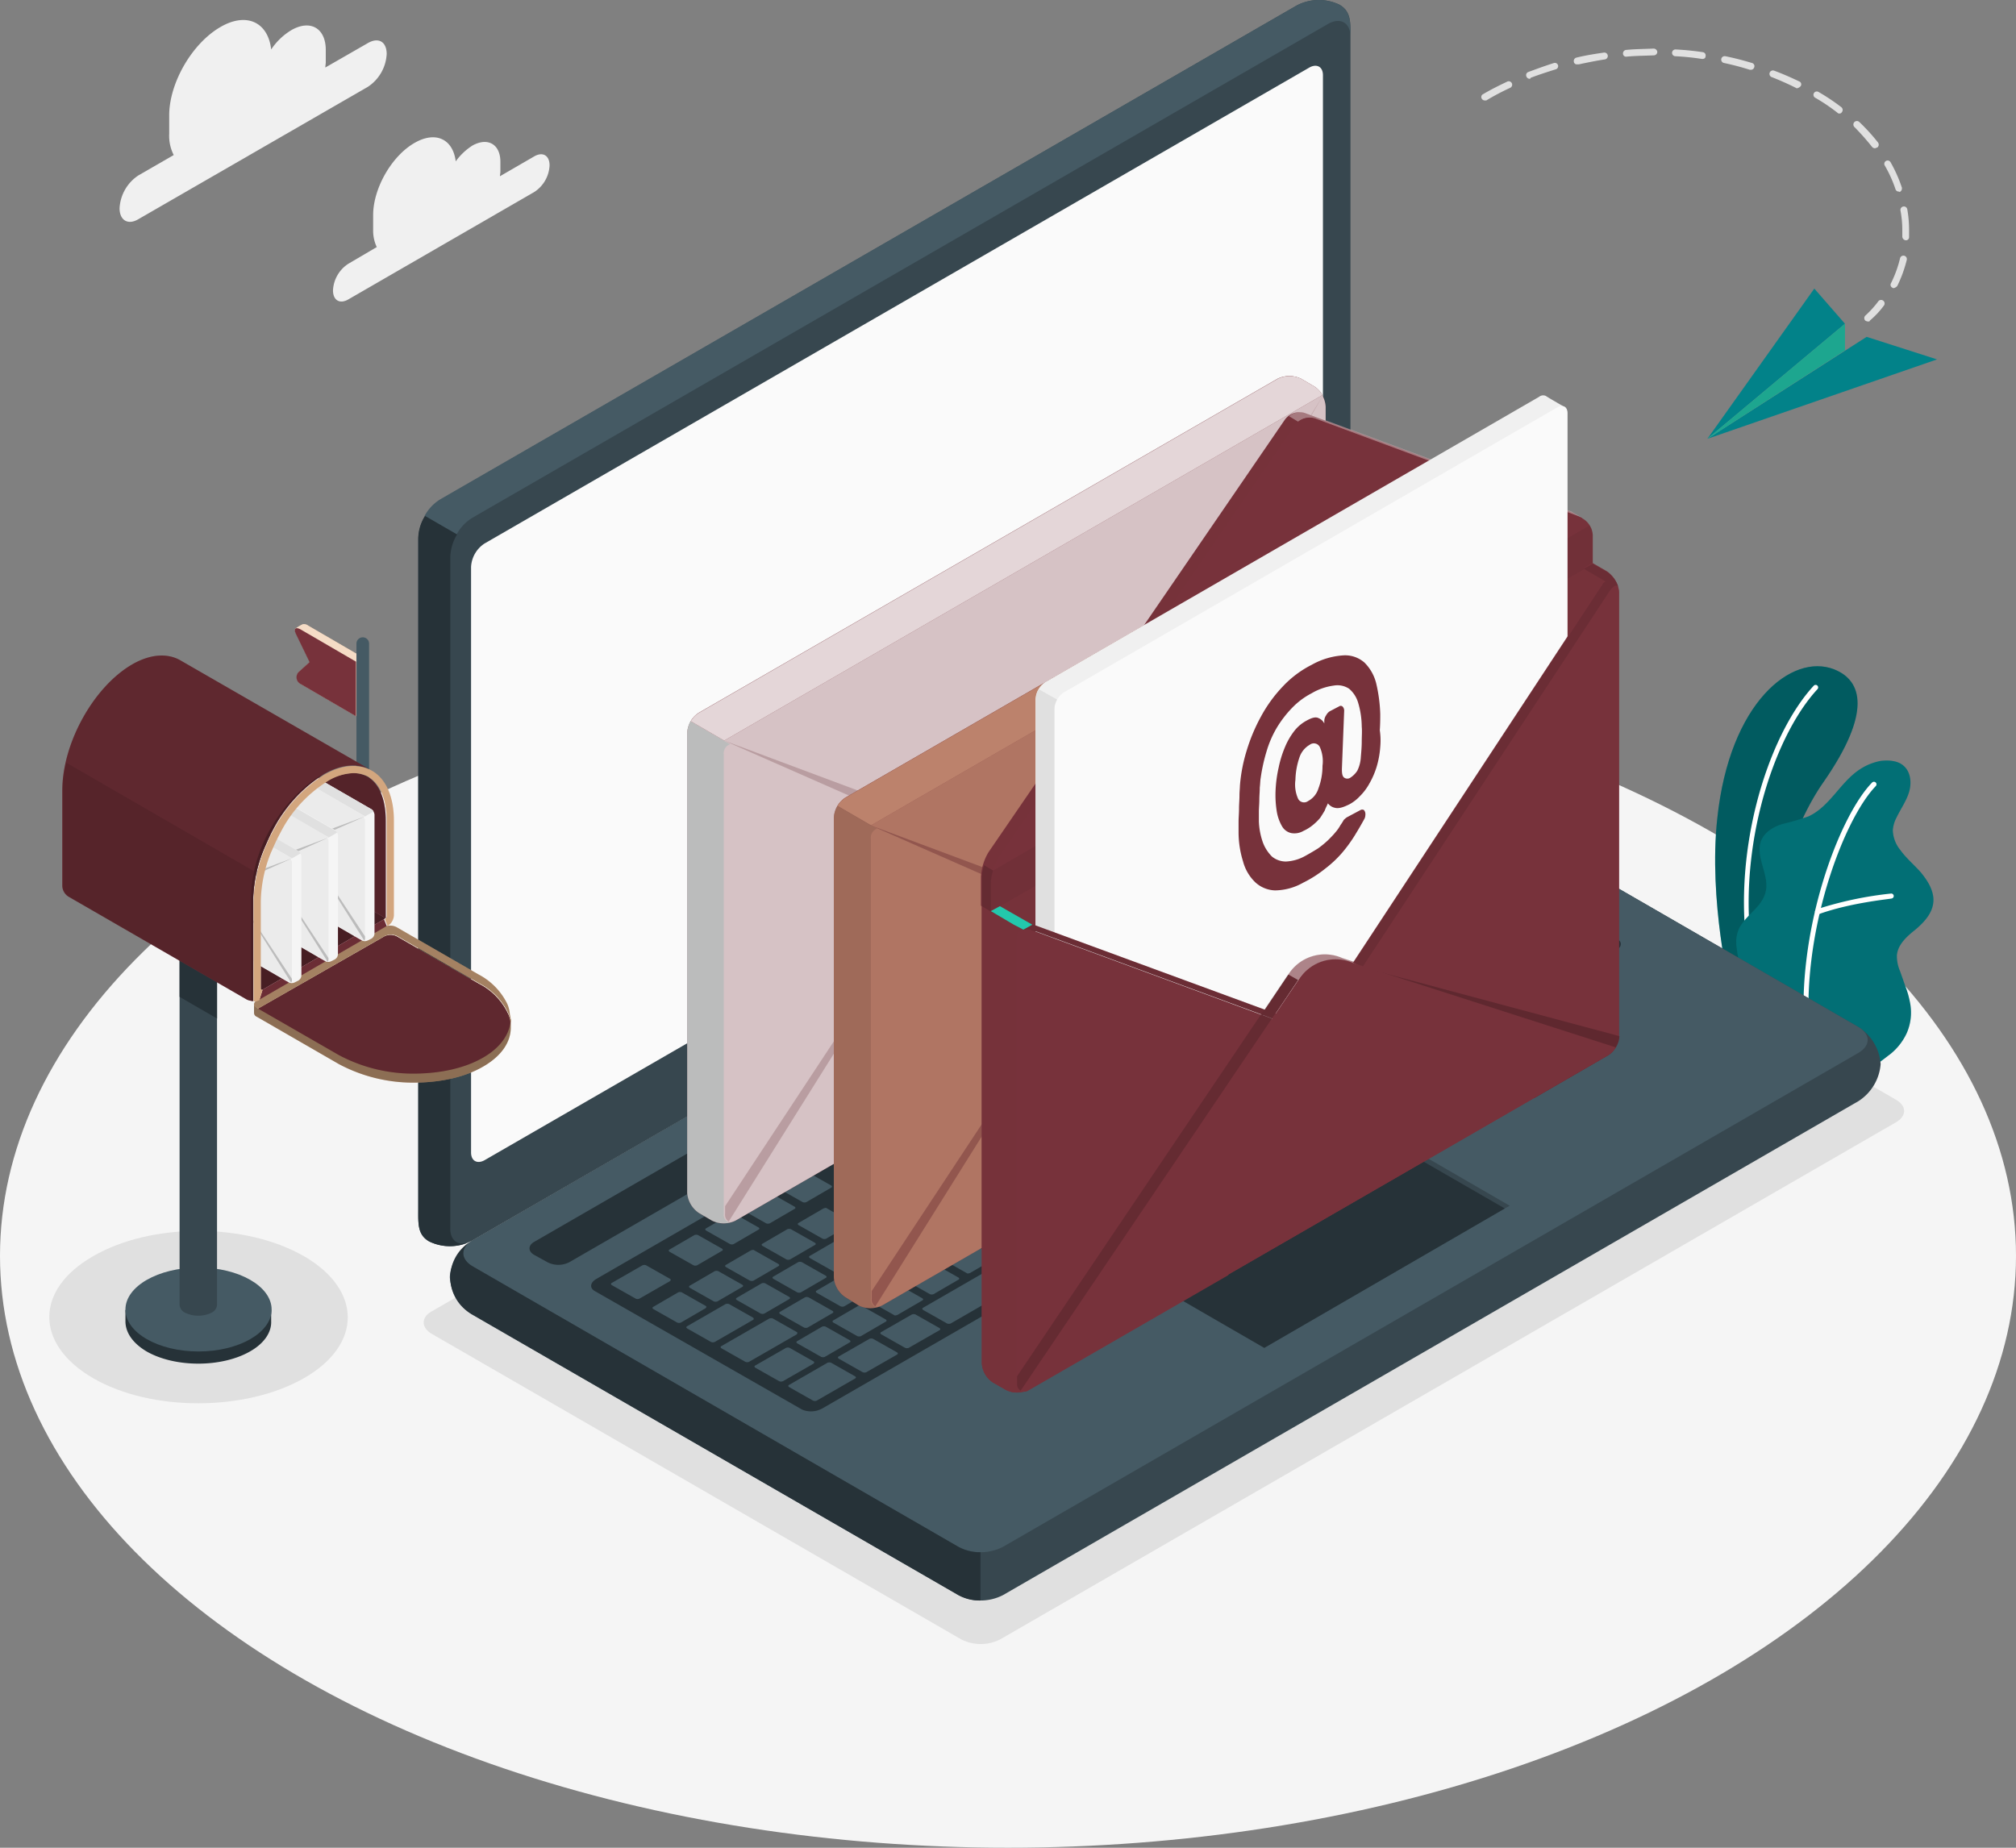 <svg xmlns="http://www.w3.org/2000/svg" width="446.8" height="409.565" viewBox="0 0 446.8 409.565">
  <rect x="0" y="0" width="446.8" height="409.565" fill="#808080" stroke="none"/>
  <g id="_3459557" data-name="3459557" transform="translate(-26.6 -67.435)">
    <g id="Floor">
      <ellipse id="Floor_15_" cx="223.4" cy="131.2" rx="223.4" ry="131.2" transform="translate(26.6 214.6)" fill="#f5f5f5"/>
    </g>
    <g id="Shadows_1_">
      <path id="Shadow_28_" d="M94,345.9c12.9,7.5,12.9,19.6,0,27s-33.9,7.5-46.8,0-12.9-19.6,0-27C60.1,338.4,81,338.4,94,345.9Z" fill="#e0e0e0"/>
      <path id="Shadow_2_" d="M122.3,363.1l117.3,67.7a9.536,9.536,0,0,0,8.7,0L446.8,316.2c2.4-1.4,2.4-3.6,0-5L329.5,243.5a9.536,9.536,0,0,0-8.7,0L122.3,358.1C119.9,359.4,119.9,361.7,122.3,363.1Z" fill="#e0e0e0"/>
    </g>
    <g id="Plants">
      <g id="Plants_2_">
        <g id="XMLID_1019_">
          <g id="XMLID_1079_">
            <path id="XMLID_1101_" d="M418.3,291.9l-8.2-4.7s-4.9-20.2-2.9-38.4c2.7-25.6,16.5-36.7,25.9-33,6.3,2.5,8.3,9.6-2.3,24.9C424.5,249.6,416.9,268.4,418.3,291.9Z" fill="#028289"/>
          </g>
          <g id="XMLID_1073_" opacity="0.3">
            <path id="XMLID_1078_" d="M418.3,291.9l-8.2-4.7s-4.9-20.2-2.9-38.4c2.7-25.6,16.5-36.7,25.9-33,6.3,2.5,8.3,9.6-2.3,24.9C424.5,249.6,416.9,268.4,418.3,291.9Z"/>
          </g>
          <g id="XMLID_1029_">
            <path id="XMLID_1072_" d="M414.9,282h0c.4-.1.6-.4.5-.7-4.5-23.6,3.8-50.1,14-61.1a.566.566,0,0,0-.8-.8c-10.4,11.2-18.8,38.1-14.2,62.1A.472.472,0,0,0,414.9,282Z" fill="#fff"/>
          </g>
        </g>
        <g id="XMLID_918_">
          <g id="XMLID_943_">
            <path id="XMLID_991_" d="M439.7,304.2c1.3.7,4.7-2.3,5.7-3a12.887,12.887,0,0,0,3.8-4.8,11.366,11.366,0,0,0,.7-6.8,20.137,20.137,0,0,0-1-3.5c-.4-1.1-.8-2.3-1.2-3.4a8.424,8.424,0,0,1-.7-3.5c.2-2.4,2.2-4.2,4.1-5.7,2-1.7,4.1-3.9,4-6.8-.1-2.2-1.4-4.2-2.8-5.9-1.5-1.7-3.2-3.1-4.5-4.9a7.319,7.319,0,0,1-1.7-4.4,6.937,6.937,0,0,1,.8-2.8c.9-1.9,2.2-3.7,2.8-5.7s.4-4.5-1.3-5.9c-1.3-1.1-3.3-1.2-5-1a12.52,12.52,0,0,0-4.5,1.8c-4.4,2.8-6.7,8.3-11.5,10.5a55.372,55.372,0,0,1-5.8,1.7c-1.9.6-3.8,1.7-4.6,3.5-1.6,3.6,1.9,7.8.9,11.6-.9,3.4-4.1,4.8-5.8,7.9a7.326,7.326,0,0,0-.6,4.4,20.156,20.156,0,0,0,2.2,7.3,59.011,59.011,0,0,0,4.4,6.7S439.5,304.1,439.7,304.2Z" fill="#028289"/>
          </g>
          <g id="XMLID_926_" opacity="0.15">
            <path id="XMLID_941_" d="M439.7,304.2c1.3.7,4.7-2.3,5.7-3a12.887,12.887,0,0,0,3.8-4.8,11.366,11.366,0,0,0,.7-6.8,20.137,20.137,0,0,0-1-3.5c-.4-1.1-.8-2.3-1.2-3.4a8.424,8.424,0,0,1-.7-3.5c.2-2.4,2.2-4.2,4.1-5.7,2-1.7,4.1-3.9,4-6.8-.1-2.2-1.4-4.2-2.8-5.9-1.5-1.7-3.2-3.1-4.5-4.9a7.319,7.319,0,0,1-1.7-4.4,6.937,6.937,0,0,1,.8-2.8c.9-1.9,2.2-3.7,2.8-5.7s.4-4.5-1.3-5.9c-1.3-1.1-3.3-1.2-5-1a12.52,12.52,0,0,0-4.5,1.8c-4.4,2.8-6.7,8.3-11.5,10.5a55.372,55.372,0,0,1-5.8,1.7c-1.9.6-3.8,1.7-4.6,3.5-1.6,3.6,1.9,7.8.9,11.6-.9,3.4-4.1,4.8-5.8,7.9a7.326,7.326,0,0,0-.6,4.4,20.156,20.156,0,0,0,2.2,7.3,59.011,59.011,0,0,0,4.4,6.7S439.5,304.1,439.7,304.2Z"/>
          </g>
          <g id="XMLID_924_">
            <path id="XMLID_925_" d="M427.2,297.7h0a.5.5,0,0,0,.5-.6c-2.1-22.4,7.3-47.8,14.6-55.4a.566.566,0,1,0-.8-.8c-7.5,7.7-17,33.5-14.9,56.3A.56.56,0,0,0,427.2,297.7Z" fill="#fff"/>
          </g>
          <g id="XMLID_922_">
            <path id="XMLID_923_" d="M429.4,270.1h.2c7.1-2.6,16.1-3.4,16.2-3.5a.552.552,0,0,0-.1-1.1,80.344,80.344,0,0,0-16.5,3.5.517.517,0,0,0-.3.7C428.9,269.9,429.2,270.1,429.4,270.1Z" fill="#fff"/>
          </g>
        </g>
      </g>
    </g>
    <g id="Device">
      <g id="Laptop_1_">
        <path id="XMLID_611_" d="M126.3,350.6a10.587,10.587,0,0,0,4.9,8.2L239,421a10.809,10.809,0,0,0,9.9,0L438.5,311.5a10.747,10.747,0,0,0,4.9-8.2,10.587,10.587,0,0,0-4.9-8.2L330.8,232.9a10.809,10.809,0,0,0-9.9,0L131.3,342.4C128.6,344,126.3,347.7,126.3,350.6Z" fill="#37474f"/>
        <path id="XMLID_5480_" d="M131.3,348.1,239,410.3a10.809,10.809,0,0,0,9.9,0L438.5,300.8c2.7-1.6,2.7-4.1,0-5.7L330.8,232.9a10.809,10.809,0,0,0-9.9,0L131.3,342.4C128.6,344,128.6,346.5,131.3,348.1Z" fill="#455a64"/>
        <path id="XMLID_5466_" d="M243.9,411.5v10.7A9.618,9.618,0,0,1,239,421L131.3,358.8a9.3,9.3,0,0,1-.5-16.1c-2.2,1.6-2,3.9.5,5.4L239,410.3A9.619,9.619,0,0,0,243.9,411.5Z" fill="#263238"/>
        <path id="XMLID_609_" d="M121.7,342.6c-2.6-1.5-2.4-4-2.4-7.1V186.8a11,11,0,0,1,4.9-8.6L313.9,68.7a10.5,10.5,0,0,1,9.6-.2c2.6,1.5,2.4,4,2.4,7.1V224.3a11,11,0,0,1-4.9,8.6L131.3,342.4A10.5,10.5,0,0,1,121.7,342.6Z" fill="#37474f"/>
        <path id="XMLID_608_" d="M325.9,75.6c0-3.1-2.2-4.4-4.9-2.9L131.3,182.2a9.631,9.631,0,0,0-3.5,3.7l-7.1-4.1h0a9.631,9.631,0,0,1,3.5-3.7L313.9,68.7a10.5,10.5,0,0,1,9.6-.2C326,70,325.9,72.5,325.9,75.6Z" fill="#455a64"/>
        <path id="XMLID_606_" d="M130.7,342.7a10.492,10.492,0,0,1-9-.1c-2.6-1.5-2.4-4-2.4-7.1V186.7a9.317,9.317,0,0,1,1.5-4.9l7.1,4.1h0a10.318,10.318,0,0,0-1.5,4.9V339.6C126.3,342.5,128.3,343.8,130.7,342.7Z" fill="#263238"/>
        <path id="XMLID_605_" d="M134,187.9,316.8,82.4c1.6-.9,3-.2,3,1.7V214a6.287,6.287,0,0,1-3,5.1L134,324.6c-1.6.9-3,.2-3-1.7V193.1A6.61,6.61,0,0,1,134,187.9Z" fill="#fafafa"/>
        <path id="XMLID_604_" d="M145,342.7,321,241.1a5.3,5.3,0,0,1,4.9,0l2.9,1.6c1.4.8,1.4,2.1,0,2.9l-176,101.6a5.3,5.3,0,0,1-4.9,0l-2.9-1.6C143.6,344.8,143.6,343.5,145,342.7Z" fill="#263238"/>
        <g id="XMLID_269_">
          <path id="XMLID_603_" d="M158.8,350.9l176-101.6a4.817,4.817,0,0,1,4.5-.2l45.8,26.5c1.1.7.9,1.8-.4,2.6L208.9,379.6a5.163,5.163,0,0,1-4.5.3l-46-26.3C157.2,352.9,157.4,351.7,158.8,350.9Z" fill="#263238"/>
          <path id="XMLID_270_" d="M311.3,292l5.5-3.2c.2-.1.3-.3,0-.5l-5.3-3a1.1,1.1,0,0,0-.8,0l-5.5,3.2c-.2.1-.3.3,0,.5l5.3,3A1.1,1.1,0,0,0,311.3,292Zm-8-11-5.5,3.2c-.2.1-.3.3,0,.5l5.3,3a1.1,1.1,0,0,0,.8,0l5.5-3.2c.2-.1.3-.3,0-.5l-5.3-3A.608.608,0,0,0,303.3,281Zm-17.8,10.2-9.3,5.4c-.2.1-.3.3,0,.5l5.3,3a1.1,1.1,0,0,0,.8,0l9.3-5.4c.2-.1.3-.3,0-.5l-5.3-3A1.1,1.1,0,0,0,285.5,291.2Zm9.7-5.6-5.5,3.2c-.2.1-.3.3,0,.5l5.3,3a1.1,1.1,0,0,0,.8,0l5.5-3.2c.2-.1.3-.3,0-.5l-5.3-3A1.1,1.1,0,0,0,295.2,285.6Zm-21.6,12.5-5.5,3.2c-.2.1-.3.3,0,.5l5.3,3a1.1,1.1,0,0,0,.8,0l5.5-3.2c.2-.1.3-.3,0-.5l-5.3-3C274.2,297.9,273.8,298,273.6,298.1Zm-8.1,4.6-5.5,3.2c-.2.1-.3.3,0,.5l5.3,3a1.1,1.1,0,0,0,.8,0l5.5-3.2c.2-.1.3-.3,0-.5l-5.3-3A1.1,1.1,0,0,0,265.5,302.7Zm20.7,12.5,5.5-3.2c.2-.1.3-.3,0-.5l-5.3-3a1.1,1.1,0,0,0-.8,0l-5.5,3.2c-.2.1-.3.3,0,.5l5.3,3A1.1,1.1,0,0,0,286.2,315.2Zm-8.1,4.6,5.5-3.2c.2-.1.3-.3,0-.5l-5.3-3a1.1,1.1,0,0,0-.8,0l-5.5,3.2c-.2.1-.3.3,0,.5l5.3,3C277.5,320,277.9,319.9,278.1,319.8Zm-8,4.7,5.5-3.2c.2-.1.3-.3,0-.5l-5.3-3a1.1,1.1,0,0,0-.8,0L264,321c-.2.1-.3.3,0,.5l5.3,3A1.1,1.1,0,0,0,270.1,324.5Zm-8.1,4.6,5.5-3.2c.2-.1.3-.3,0-.5l-5.3-3a1.1,1.1,0,0,0-.8,0l-5.5,3.2c-.2.1-.3.3,0,.5l5.3,3C261.4,329.3,261.8,329.2,262,329.1Zm41.3-32.5,5.5-3.2c.2-.1.3-.3,0-.5l-5.3-3a1.1,1.1,0,0,0-.8,0l-5.5,3.2c-.2.1-.3.3,0,.5l5.3,3A.6.6,0,0,0,303.3,296.6Zm-9.1,13.9,12.3-7.1c.2-.1.3-.3,0-.5l-12.8-7.4a1.1,1.1,0,0,0-.8,0l-6.4,3.7c-.2.1-.3.3,0,.5l6.8,3.9c.2.1.2.3,0,.5l-5.1,2.9c-.2.1-.3.3,0,.5l5.3,3C293.7,310.7,294,310.6,294.2,310.5Zm-36.7-3.1-5.5,3.2c-.2.1-.3.3,0,.5l5.3,3a1.1,1.1,0,0,0,.8,0l5.5-3.2c.2-.1.3-.3,0-.5l-5.3-3C258.1,307.2,257.7,307.3,257.5,307.4Zm-8.1,4.6-5.5,3.2c-.2.1-.3.3,0,.5l5.3,3a1.1,1.1,0,0,0,.8,0l5.5-3.2c.2-.1.3-.3,0-.5l-5.3-3A1.1,1.1,0,0,0,249.4,312Zm-44.6,49.7a1.1,1.1,0,0,0,.8,0l5.5-3.2c.2-.1.3-.3,0-.5l-5.3-3a1.1,1.1,0,0,0-.8,0l-5.5,3.2c-.2.1-.3.3,0,.5ZM185,349.2l-5.5,3.2c-.2.1-.3.3,0,.5l5.3,3a1.1,1.1,0,0,0,.8,0l5.5-3.2c.2-.1.3-.3,0-.5l-5.3-3A1.1,1.1,0,0,0,185,349.2Zm10.2,9.4a1.1,1.1,0,0,0,.8,0l5.5-3.2c.2-.1.3-.3,0-.5l-5.3-3a1.1,1.1,0,0,0-.8,0l-5.5,3.2c-.2.1-.3.3,0,.5Zm22.2,5,5.5-3.2c.2-.1.3-.3,0-.5l-5.3-3a1.1,1.1,0,0,0-.8,0l-5.5,3.2c-.2.1-.3.3,0,.5l5.3,3A1.1,1.1,0,0,0,217.4,363.6Zm-8.8,4.6a1.1,1.1,0,0,0,.8,0l5.5-3.2c.2-.1.3-.3,0-.5l-5.3-3a1.1,1.1,0,0,0-.8,0l-5.5,3.2c-.2.1-.3.3,0,.5ZM193,344.6l-5.5,3.2c-.2.1-.3.3,0,.5l5.3,3a1.1,1.1,0,0,0,.8,0l5.5-3.2c.2-.1.3-.3,0-.5l-5.3-3C193.6,344.4,193.3,344.5,193,344.6Zm40.3-23.3-5.5,3.2c-.2.1-.3.3,0,.5l5.3,3a1.1,1.1,0,0,0,.8,0l5.5-3.2c.2-.1.3-.3,0-.5l-5.3-3A1.1,1.1,0,0,0,233.3,321.3Zm-32.2,18.6-5.5,3.2c-.2.1-.3.3,0,.5l5.3,3a1.1,1.1,0,0,0,.8,0l5.5-3.2c.2-.1.3-.3,0-.5l-5.3-3A1.1,1.1,0,0,0,201.1,339.9Zm40.3-23.2-5.5,3.2c-.2.1-.3.3,0,.5l5.3,3a1.1,1.1,0,0,0,.8,0l5.5-3.2c.2-.1.3-.3,0-.5l-5.3-3C242,316.5,241.6,316.6,241.4,316.7ZM225.3,326l-5.5,3.2c-.2.1-.3.3,0,.5l5.3,3a1.1,1.1,0,0,0,.8,0l5.5-3.2c.2-.1.3-.3,0-.5l-5.3-3A.762.762,0,0,0,225.3,326Zm-8.1,4.6-5.5,3.2c-.2.1-.3.3,0,.5l5.3,3a1.1,1.1,0,0,0,.8,0l5.5-3.2c.2-.1.3-.3,0-.5l-5.3-3A1.1,1.1,0,0,0,217.2,330.6Zm-8.1,4.7-5.5,3.2c-.2.1-.3.3,0,.5l5.3,3a1.1,1.1,0,0,0,.8,0l5.5-3.2c.2-.1.3-.3,0-.5l-5.3-3C209.7,335.1,209.4,335.2,209.1,335.3Zm36.8,3.1,5.5-3.2c.2-.1.3-.3,0-.5l-5.3-3a1.1,1.1,0,0,0-.8,0l-5.5,3.2c-.2.1-.3.3,0,.5l5.3,3C245.3,338.6,245.7,338.5,245.9,338.4Zm75.2-67.7-5.5,3.2c-.2.1-.3.3,0,.5l5.3,3a1.1,1.1,0,0,0,.8,0l5.5-3.2c.2-.1.3-.3,0-.5l-5.3-3A.608.608,0,0,0,321.1,270.7Zm-9.8,5.6-5.5,3.2c-.2.1-.3.3,0,.5l5.3,3a1.1,1.1,0,0,0,.8,0l5.5-3.2c.2-.1.3-.3,0-.5l-5.3-3A1.1,1.1,0,0,0,311.3,276.3ZM329.1,266l-5.5,3.2c-.2.1-.3.3,0,.5l5.3,3a1.1,1.1,0,0,0,.8,0l5.5-3.2c.2-.1.3-.3,0-.5l-5.3-3A1.1,1.1,0,0,0,329.1,266Zm-44.5,41.4,5.5-3.2c.2-.1.3-.3,0-.5l-5.3-3a1.1,1.1,0,0,0-.8,0l-5.5,3.2c-.2.1-.3.3,0,.5l5.3,3A1.1,1.1,0,0,0,284.6,307.4ZM338,261.3a1.1,1.1,0,0,0-.8,0l-5.5,3.2c-.2.1-.3.3,0,.5l5.3,3a1.1,1.1,0,0,0,.8,0l5.5-3.2c.2-.1.3-.3,0-.5Zm-84,72.5,5.5-3.2c.2-.1.3-.3,0-.5l-5.3-3a1.1,1.1,0,0,0-.8,0l-5.5,3.2c-.2.1-.3.3,0,.5l5.3,3A1.1,1.1,0,0,0,254,333.8Zm98.8-57.1,5.5-3.2c.2-.1.3-.3,0-.5l-5.3-3a1.1,1.1,0,0,0-.8,0l-5.5,3.2c-.2.1-.3.3,0,.5l5.3,3A.6.6,0,0,0,352.8,276.7Zm-15.6.3,5.5-3.2c.2-.1.3-.3,0-.5l-5.3-3a1.1,1.1,0,0,0-.8,0l-5.5,3.2c-.2.1-.3.3,0,.5l5.3,3A.6.6,0,0,0,337.2,277Zm8.3-11.3a1.1,1.1,0,0,0-.8,0l-5.5,3.2c-.2.1-.3.3,0,.5l5.3,3a1.1,1.1,0,0,0,.8,0l5.5-3.2c.2-.1.3-.3,0-.5Zm1.7-1,12.8,7.4a1.1,1.1,0,0,0,.8,0l5.5-3.2c.2-.1.3-.3,0-.5L353.5,261a1.1,1.1,0,0,0-.8,0l-5.5,3.2C347,264.4,347,264.6,347.2,264.7ZM328.6,275l-5.5,3.2c-.2.1-.3.3,0,.5l5.3,3a1.1,1.1,0,0,0,.8,0l5.5-3.2c.2-.1.3-.3,0-.5l-5.3-3A1.1,1.1,0,0,0,328.6,275ZM268,310l-5.5,3.2c-.2.1-.3.3,0,.5l5.3,3a1.1,1.1,0,0,0,.8,0l5.5-3.2c.2-.1.3-.3,0-.5l-5.3-3A1.1,1.1,0,0,0,268,310Zm75.9-28.6a1.1,1.1,0,0,0,.8,0l5.5-3.2c.2-.1.3-.3,0-.5l-5.3-3a1.1,1.1,0,0,0-.8,0l-5.5,3.2c-.2.1-.3.3,0,.5Zm-67.9,24-5.5,3.2c-.2.1-.3.3,0,.5l5.3,3a1.1,1.1,0,0,0,.8,0l5.5-3.2c.2-.1.3-.3,0-.5l-5.3-3A.6.6,0,0,0,276,305.4ZM212.9,357a1.1,1.1,0,0,0,.8,0l5.5-3.2c.2-.1.3-.3,0-.5l-5.3-3a1.1,1.1,0,0,0-.8,0l-5.5,3.2c-.2.1-.3.3,0,.5Zm-9.4-9.8-5.5,3.2c-.2.1-.3.3,0,.5l5.3,3a1.1,1.1,0,0,0,.8,0l5.5-3.2c.2-.1.3-.3,0-.5l-5.3-3A1.1,1.1,0,0,0,203.5,347.2Zm18.3,5.2,5.5-3.2c.2-.1.3-.3,0-.5l-5.3-3a1.1,1.1,0,0,0-.8,0l-5.5,3.2c-.2.1-.3.3,0,.5l5.3,3A1.1,1.1,0,0,0,221.8,352.4Zm8-4.7,5.5-3.2c.2-.1.3-.3,0-.5l-5.3-3a1.1,1.1,0,0,0-.8,0l-5.5,3.2c-.2.1-.3.3,0,.5l5.3,3C229.2,347.9,229.6,347.8,229.8,347.7Zm8.1-4.6,5.5-3.2c.2-.1.3-.3,0-.5l-5.3-3a1.1,1.1,0,0,0-.8,0l-5.5,3.2c-.2.1-.3.3,0,.5l5.3,3A1.1,1.1,0,0,0,237.9,343.1Zm-26.3-.5-5.5,3.2c-.2.1-.3.3,0,.5l5.3,3a1.1,1.1,0,0,0,.8,0l5.5-3.2c.2-.1.3-.3,0-.5l-5.3-3A.608.608,0,0,0,211.6,342.6Zm8-4.7-5.5,3.2c-.2.1-.3.3,0,.5l5.3,3a1.1,1.1,0,0,0,.8,0l5.5-3.2c.2-.1.3-.3,0-.5l-5.3-3A1.1,1.1,0,0,0,219.6,337.9Zm32.3-18.6-5.5,3.2c-.2.1-.3.3,0,.5l5.3,3a1.1,1.1,0,0,0,.8,0l5.5-3.2c.2-.1.3-.3,0-.5l-5.3-3A1.1,1.1,0,0,0,251.9,319.3Zm-8.1,4.7-5.5,3.2c-.2.1-.3.3,0,.5l5.3,3a1.1,1.1,0,0,0,.8,0l5.5-3.2c.2-.1.3-.3,0-.5l-5.3-3A.608.608,0,0,0,243.8,324Zm16.1-9.3-5.5,3.2c-.2.1-.3.3,0,.5l5.3,3a1.1,1.1,0,0,0,.8,0l5.5-3.2c.2-.1.3-.3,0-.5l-5.3-3A.6.6,0,0,0,259.9,314.7Zm-32.2,18.6-5.5,3.2c-.2.1-.3.3,0,.5l5.3,3a1.1,1.1,0,0,0,.8,0l5.5-3.2c.2-.1.3-.3,0-.5l-5.3-3A.608.608,0,0,0,227.7,333.3Zm8.1-4.7-5.5,3.2c-.2.1-.3.3,0,.5l5.3,3a1.1,1.1,0,0,0,.8,0l5.5-3.2c.2-.1.3-.3,0-.5l-5.3-3A1.1,1.1,0,0,0,235.8,328.6Zm-10.3,30.3,5.5-3.2c.2-.1.3-.3,0-.5l-5.3-3a1.1,1.1,0,0,0-.8,0l-5.5,3.2c-.2.1-.3.3,0,.5l5.3,3C224.9,359.1,225.2,359,225.5,358.9Zm-42.5-2-5.3-3a1.1,1.1,0,0,0-.8,0l-5.5,3.2c-.2.1-.3.3,0,.5l5.3,3a1.1,1.1,0,0,0,.8,0l5.5-3.2C183.2,357.2,183.2,357,183,356.9Zm10.5,2.6-5.3-3a1.1,1.1,0,0,0-.8,0l-8.5,4.9c-.2.1-.3.3,0,.5l5.3,3a1.1,1.1,0,0,0,.8,0l8.5-4.9C193.7,359.9,193.7,359.7,193.5,359.5Zm-18.4-8.6-5.3-3a1.1,1.1,0,0,0-.8,0l-6.8,3.9c-.2.1-.3.3,0,.5l5.3,3a1.1,1.1,0,0,0,.8,0l6.8-3.9C175.3,351.2,175.3,351,175.1,350.9Zm5.2-3a1.1,1.1,0,0,0,.8,0l5.5-3.2c.2-.1.3-.3,0-.5l-5.3-3a1.1,1.1,0,0,0-.8,0l-5.5,3.2c-.2.1-.3.3,0,.5Zm22.9,14.8-5.3-3a1.1,1.1,0,0,0-.8,0l-10.6,6.1c-.2.1-.3.3,0,.5l5.3,3a1.1,1.1,0,0,0,.8,0l10.6-6.1C203.3,363,203.4,362.8,203.2,362.7Zm3.7,6.5-5.3-3a1.1,1.1,0,0,0-.8,0l-6.8,3.9c-.2.1-.3.3,0,.5l5.3,3a1.1,1.1,0,0,0,.8,0l6.8-3.9C207.1,369.5,207.1,369.3,206.9,369.2Zm33.3-55.9a1.1,1.1,0,0,0,.8,0l5.5-3.2c.2-.1.3-.3,0-.5l-5.3-3a1.1,1.1,0,0,0-.8,0l-5.5,3.2c-.2.1-.3.3,0,.5Zm-16.1,9.3a1.1,1.1,0,0,0,.8,0l5.5-3.2c.2-.1.3-.3,0-.5l-5.3-3a1.1,1.1,0,0,0-.8,0l-5.5,3.2c-.2.1-.3.3,0,.5Zm-35.7,20.6a1.1,1.1,0,0,0,.8,0l5.5-3.2c.2-.1.3-.3,0-.5l-5.3-3a1.1,1.1,0,0,0-.8,0l-5.5,3.2c-.2.1-.3.3,0,.5ZM232.2,318a1.1,1.1,0,0,0,.8,0l5.5-3.2c.2-.1.3-.3,0-.5l-5.3-3a1.1,1.1,0,0,0-.8,0l-5.5,3.2c-.2.1-.3.3,0,.5Zm-16.1,9.3a1.1,1.1,0,0,0,.8,0l5.5-3.2c.2-.1.3-.3,0-.5l-5.3-3a1.1,1.1,0,0,0-.8,0l-5.5,3.2c-.2.1-.3.3,0,.5Zm-5.3,42.2a1.1,1.1,0,0,0-.8,0l-8.5,4.9c-.2.1-.3.3,0,.5l5.3,3a1.1,1.1,0,0,0,.8,0l8.5-4.9c.2-.1.3-.3,0-.5Zm-6.3-35.6a1.1,1.1,0,0,0,.8,0l5.5-3.2c.2-.1.3-.3,0-.5l-5.3-3a1.1,1.1,0,0,0-.8,0l-5.5,3.2c-.2.1-.3.3,0,.5Zm-8.1,4.7a1.1,1.1,0,0,0,.8,0l5.5-3.2c.2-.1.3-.3,0-.5l-5.3-3a1.1,1.1,0,0,0-.8,0l-5.5,3.2c-.2.1-.3.3,0,.5ZM360,283.4a1.1,1.1,0,0,0-.8,0l-13.6,7.8c-.2.1-.3.3,0,.5l5.3,3a1.1,1.1,0,0,0,.8,0l13.6-7.8c.2-.1.3-.3,0-.5Zm-17.8,10.3a1.1,1.1,0,0,0-.8,0l-5.5,3.2c-.2.1-.3.3,0,.5l5.3,3a1.1,1.1,0,0,0,.8,0l5.5-3.2c.2-.1.3-.3,0-.5ZM233.5,354.3l5.5-3.2c.2-.1.3-.3,0-.5l-5.3-3a1.1,1.1,0,0,0-.8,0l-5.5,3.2c-.2.1-.3.3,0,.5l5.3,3A1.1,1.1,0,0,0,233.5,354.3ZM326.1,303a1.1,1.1,0,0,0-.8,0l-5.5,3.2c-.2.1-.3.3,0,.5l5.3,3a1.1,1.1,0,0,0,.8,0l5.5-3.2c.2-.1.3-.3,0-.5Zm42-24.3a1.1,1.1,0,0,0-.8,0l-5.5,3.2c-.2.1-.3.3,0,.5l5.3,3a1.1,1.1,0,0,0,.8,0l5.5-3.2c.2-.1.3-.3,0-.5Zm13.3-1.6-12.8-7.4a1.1,1.1,0,0,0-.8,0l-5.5,3.2c-.2.1-.3.3,0,.5l12.8,7.4a1.1,1.1,0,0,0,.8,0l5.5-3.2C381.6,277.5,381.6,277.3,381.4,277.1ZM296,320.4a1.1,1.1,0,0,0-.8,0l-6.8,3.9c-.2.1-.3.3,0,.5l5.3,3a1.1,1.1,0,0,0,.8,0l6.8-3.9c.2-.1.3-.3,0-.5Zm20.4-11.8a1.1,1.1,0,0,0-.8,0l-8.5,4.9c-.2.1-.3.3,0,.5l5.3,3a1.1,1.1,0,0,0,.8,0l8.5-4.9c.2-.1.3-.3,0-.5Zm-39,22.5a1.1,1.1,0,0,0-.8,0l-45.4,26.2c-.2.1-.3.3,0,.5l5.3,3a1.1,1.1,0,0,0,.8,0l45.4-26.2c.2-.1.3-.3,0-.5Zm-47.9,27.7a1.1,1.1,0,0,0-.8,0l-6.8,3.9c-.2.1-.3.3,0,.5l5.3,3a1.1,1.1,0,0,0,.8,0l6.8-3.9c.2-.1.3-.3,0-.5Zm57.2-33.1a1.1,1.1,0,0,0-.8,0l-6.8,3.9c-.2.1-.3.3,0,.5l5.3,3a1.1,1.1,0,0,0,.8,0l6.8-3.9c.2-.1.3-.3,0-.5Zm-66.6,38.5a1.1,1.1,0,0,0-.8,0l-6.8,3.9c-.2.1-.3.3,0,.5l5.3,3a1.1,1.1,0,0,0,.8,0l6.8-3.9c.2-.1.3-.3,0-.5ZM305.4,315a1.1,1.1,0,0,0-.8,0l-6.8,3.9c-.2.1-.3.3,0,.5l5.3,3a1.1,1.1,0,0,0,.8,0l6.8-3.9c.2-.1.3-.3,0-.5Zm28.8-16.7a1.1,1.1,0,0,0-.8,0l-5.5,3.2c-.2.1-.3.3,0,.5l5.3,3a1.1,1.1,0,0,0,.8,0l5.5-3.2c.2-.1.3-.3,0-.5Zm18-12.6,5.5-3.2c.2-.1.3-.3,0-.5l-5.3-3a1.1,1.1,0,0,0-.8,0l-5.5,3.2c-.2.1-.3.3,0,.5l5.3,3A.608.608,0,0,0,352.2,285.7Zm-32.8,1.6,5.5-3.2c.2-.1.3-.3,0-.5l-5.3-3a1.1,1.1,0,0,0-.8,0l-5.5,3.2c-.2.1-.3.3,0,.5l5.3,3C318.8,287.5,319.1,287.4,319.4,287.3ZM298,317.1l16.1-9.3c.2-.1.3-.3,0-.5l-5.3-3a1.1,1.1,0,0,0-.8,0l-16.1,9.3c-.2.1-.3.3,0,.5l5.3,3A1.1,1.1,0,0,0,298,317.1Zm45.4-26.7a1.1,1.1,0,0,0,.8,0l5.5-3.2c.2-.1.3-.3,0-.5l-5.3-3a1.1,1.1,0,0,0-.8,0l-5.5,3.2c-.2.1-.3.3,0,.5Zm-6.8-4.4,5.5-3.2c.2-.1.3-.3,0-.5l-5.3-3a1.1,1.1,0,0,0-.8,0l-5.5,3.2c-.2.1-.3.3,0,.5l5.3,3A.608.608,0,0,0,336.6,286Zm-46.7,35.7,5.5-3.2c.2-.1.3-.3,0-.5l-5.3-3a1.1,1.1,0,0,0-.8,0l-5.5,3.2c-.2.1-.3.3,0,.5l5.3,3C289.3,321.9,289.7,321.8,289.9,321.7Zm35.7-21a1.1,1.1,0,0,0,.8,0l5.5-3.2c.2-.1.3-.3,0-.5l-5.3-3a1.1,1.1,0,0,0-.8,0l-5.5,3.2c-.2.1-.3.3,0,.5Zm-76,44.3,5.5-3.2c.2-.1.3-.3,0-.5l-5.3-3a1.1,1.1,0,0,0-.8,0l-5.5,3.2c-.2.1-.3.3,0,.5l5.3,3A1.1,1.1,0,0,0,249.6,345Zm8.1-4.7,5.5-3.2c.2-.1.3-.3,0-.5l-5.3-3a1.1,1.1,0,0,0-.8,0l-5.5,3.2c-.2.1-.3.3,0,.5l5.3,3C257.1,340.5,257.5,340.4,257.7,340.3Zm-16.1,9.3,5.5-3.2c.2-.1.3-.3,0-.5l-5.3-3a1.1,1.1,0,0,0-.8,0l-5.5,3.2c-.2.1-.3.3,0,.5l5.3,3C241,349.8,241.3,349.7,241.6,349.6ZM273.8,331l5.5-3.2c.2-.1.3-.3,0-.5l-5.3-3a1.1,1.1,0,0,0-.8,0l-5.5,3.2c-.2.1-.3.3,0,.5l5.3,3C273.2,331.2,273.6,331.1,273.8,331Zm-8.1,4.7,5.5-3.2c.2-.1.3-.3,0-.5l-5.3-3a1.1,1.1,0,0,0-.8,0l-5.5,3.2c-.2.1-.3.3,0,.5l5.3,3A1.1,1.1,0,0,0,265.7,335.7Zm16.2-9.3,5.5-3.2c.2-.1.3-.3,0-.5l-5.3-3a1.1,1.1,0,0,0-.8,0l-5.5,3.2c-.2.1-.3.3,0,.5l5.3,3A1.1,1.1,0,0,0,281.9,326.4Zm43.9-64.7a1.1,1.1,0,0,0,.8,0l5.5-3.2c.2-.1.3-.3,0-.5l-1.4-.8a1.1,1.1,0,0,0-.8,0l-5.5,3.2c-.2.1-.3.3,0,.5Zm-40,25.3a1.1,1.1,0,0,0,.8,0l5.5-3.2c.2-.1.3-.3,0-.5l-5.3-3a1.1,1.1,0,0,0-.8,0l-5.5,3.2c-.2.1-.3.3,0,.5Zm16.1-9.3a1.1,1.1,0,0,0,.8,0l5.5-3.2c.2-.1.3-.3,0-.5l-5.3-3a1.1,1.1,0,0,0-.8,0l-5.5,3.2c-.2.1-.3.3,0,.5Zm-26,15a1.1,1.1,0,0,0,.8,0l5.5-3.2c.2-.1.3-.3,0-.5l-5.3-3a1.1,1.1,0,0,0-.8,0l-5.5,3.2c-.2.1-.3.3,0,.5Zm17.9-10.3a1.1,1.1,0,0,0,.8,0l5.5-3.2c.2-.1.3-.3,0-.5l-5.3-3a1.1,1.1,0,0,0-.8,0l-5.5,3.2c-.2.1-.3.3,0,.5Zm-34,19.6a1.1,1.1,0,0,0,.8,0l5.5-3.2c.2-.1.3-.3,0-.5l-5.3-3a1.1,1.1,0,0,0-.8,0l-5.5,3.2c-.2.1-.3.3,0,.5Zm8.1-4.7a1.1,1.1,0,0,0,.8,0l5.5-3.2c.2-.1.3-.3,0-.5l-5.3-3a1.1,1.1,0,0,0-.8,0l-5.5,3.2c-.2.1-.3.3,0,.5ZM309.7,271a1.1,1.1,0,0,0,.8,0l5.5-3.2c.2-.1.3-.3,0-.5l-1.4-.8a1.1,1.1,0,0,0-.8,0l-5.5,3.2c-.2.1-.3.3,0,.5Zm24.2-14a1.1,1.1,0,0,0,.8,0l5.5-3.2c.2-.1.3-.3,0-.5l-1.4-.8a1.1,1.1,0,0,0-.8,0l-5.5,3.2c-.2.1-.3.3,0,.5Zm11,6.4a1.1,1.1,0,0,0,.8,0l5.5-3.2c.2-.1.3-.3,0-.5l-5.3-3a1.1,1.1,0,0,0-.8,0l-5.5,3.2c-.2.1-.3.3,0,.5Zm15.4,17.7,5.5-3.2c.2-.1.3-.3,0-.5l-5.3-3a1.1,1.1,0,0,0-.8,0l-5.5,3.2c-.2.1-.3.3,0,.5l5.3,3A1.1,1.1,0,0,0,360.3,281.1Zm-42.5-14.8a1.1,1.1,0,0,0,.8,0l5.5-3.2c.2-.1.3-.3,0-.5l-1.4-.8a1.1,1.1,0,0,0-.8,0l-5.5,3.2c-.2.1-.3.3,0,.5Zm-66,40.3a1.1,1.1,0,0,0,.8,0l5.5-3.2c.2-.1.3-.3,0-.5l-5.3-3a1.1,1.1,0,0,0-.8,0l-5.5,3.2c-.2.1-.3.3,0,.5Z" fill="#455a64"/>
        </g>
        <path id="XMLID_268_" d="M275.6,348.2l1.1.6,30.1,17.4,53.3-30.9,1.1-.6-31.1-18Z" fill="#37474f"/>
        <g id="XMLID_261_">
          <path id="XMLID_266_" d="M276.7,348.8l30.1,17.4,53.3-30.9-30-17.3Z" fill="#263238"/>
        </g>
      </g>
    </g>
    <g id="Mail_Box">
      <g id="MailBox_2_">
        <g id="Group_4" data-name="Group 4">
          <g id="Group_3" data-name="Group 3">
            <path id="Path_29" data-name="Path 29" d="M107.1,213.2l-12.2-7.1a1.523,1.523,0,0,0-1.2-.3,7.459,7.459,0,0,0-1.5.9c-.3.1-.3.6.1,1.3l3,6.2-2.2,2a1.693,1.693,0,0,0,.3,2.9l12.2,7.1,1.5-.9V213.2Z" fill="#eab88c"/>
            <path id="Path_30" data-name="Path 30" d="M107.1,213.2l-12.2-7.1a1.523,1.523,0,0,0-1.2-.3,7.459,7.459,0,0,0-1.5.9c-.3.1-.3.6.1,1.3l3,6.2-2.2,2a1.693,1.693,0,0,0,.3,2.9l12.2,7.1,1.5-.9V213.2Z" fill="#fff" opacity="0.5"/>
            <path id="XMLID_1090_" d="M93.3,207c-1.2-.7-1.7-.2-1.1,1l3,6.2-2.2,2a1.693,1.693,0,0,0,.3,2.9l12.2,7.1V214.1Z" fill="#77323b"/>
          </g>
          <g id="XMLID_1088_">
            <path id="XMLID_1089_" d="M107,252.1a1.367,1.367,0,0,1-1.4-1.4V210.1a1.4,1.4,0,0,1,2.8,0v40.6A1.367,1.367,0,0,1,107,252.1Z" fill="#455a64"/>
          </g>
        </g>
        <g id="Group_5" data-name="Group 5">
          <path id="XMLID_1087_" d="M54.4,360.3v-2.5H55a9.319,9.319,0,0,1,4.1-4c6.3-3.6,16.6-3.6,22.9,0a10.5,10.5,0,0,1,4.1,4h.6v2.5c.1,2.4-1.5,4.9-4.7,6.7-6.3,3.6-16.6,3.6-22.9,0C55.9,365.1,54.4,362.7,54.4,360.3Z" fill="#263238"/>
          <ellipse id="XMLID_628_" cx="16.2" cy="9.3" rx="16.2" ry="9.3" transform="translate(54.4 348.4)" fill="#455a64"/>
        </g>
        <g id="Group_6" data-name="Group 6">
          <path id="XMLID_1085_" d="M74.7,269.8v86.9a2.129,2.129,0,0,1-1.2,1.7,6.784,6.784,0,0,1-5.9,0,2.129,2.129,0,0,1-1.2-1.7V269.8Z" fill="#37474f"/>
          <path id="XMLID_1084_" d="M66.4,280.3v8.1l8.3,4.8v-8.1Z" fill="#263238"/>
        </g>
        <g id="Group_7" data-name="Group 7">
          <path id="Path_31" data-name="Path 31" d="M96.6,262l15.4,8.9-.3.3L84.8,286.8c-.2.1-.4,0-.4-.2V267.2a30.06,30.06,0,0,1,2.3-10.9Z" fill="#77323b"/>
          <path id="Path_32" data-name="Path 32" d="M96.6,262l15.4,8.9-.3.3L84.8,286.8c-.2.1-.4,0-.4-.2V267.2a30.06,30.06,0,0,1,2.3-10.9Z" opacity="0.4"/>
          <path id="XMLID_1083_" d="M112.1,249.3V271L86.6,256.3c0-.1.1-.1.1-.2,2.7-6.8,7.3-12.6,12.3-15.5a11.756,11.756,0,0,1,5.8-1.8C109.3,238.7,112.1,242.8,112.1,249.3Z" fill="#77323b"/>
          <path id="XMLID_629_" d="M112.1,249.3V271L86.6,256.3c0-.1.1-.1.1-.2,2.7-6.8,7.3-12.6,12.3-15.5a11.756,11.756,0,0,1,5.8-1.8C109.3,238.7,112.1,242.8,112.1,249.3Z" opacity="0.3"/>
        </g>
        <g id="XMLID_1075_">
          <path id="XMLID_627_" d="M139.8,295.2v-1.9h-.2v.3a9.83,9.83,0,0,0-.5-1.6,14.209,14.209,0,0,0-6.4-6.5L114.5,275a3.185,3.185,0,0,0-2.7,0l-28,16a4.5,4.5,0,0,1-.9-1v2h0a.938.938,0,0,0,.6.8l18.2,10.5a34.952,34.952,0,0,0,17.4,4.1c5.3-.1,10.5-1.2,14.5-3.5,4.2-2.4,6.2-5.5,6.2-8.7Z" fill="#eab88c"/>
          <path id="XMLID_634_" d="M139.8,295.2v-1.9h-.2v.3a9.83,9.83,0,0,0-.5-1.6,14.209,14.209,0,0,0-6.4-6.5L114.5,275a3.185,3.185,0,0,0-2.7,0l-28,16a4.5,4.5,0,0,1-.9-1v2h0a.938.938,0,0,0,.6.8l18.2,10.5a34.952,34.952,0,0,0,17.4,4.1c5.3-.1,10.5-1.2,14.5-3.5,4.2-2.4,6.2-5.5,6.2-8.7Z" opacity="0.4"/>
          <path id="XMLID_1077_" d="M139.1,292a14.209,14.209,0,0,0-6.4-6.5L114.5,275a3.185,3.185,0,0,0-2.7,0l-28,16,17.9,10.3a34.952,34.952,0,0,0,17.4,4.1c5.3-.1,10.5-1.2,14.5-3.5,3.7-2.1,5.7-4.9,6.1-7.7A4.559,4.559,0,0,0,139.1,292Z" fill="#77323b"/>
          <path id="XMLID_632_" d="M139.1,292a14.209,14.209,0,0,0-6.4-6.5L114.5,275a3.185,3.185,0,0,0-2.7,0l-28,16,17.9,10.3a34.952,34.952,0,0,0,17.4,4.1c5.3-.1,10.5-1.2,14.5-3.5,3.7-2.1,5.7-4.9,6.1-7.7A4.559,4.559,0,0,0,139.1,292Z" opacity="0.2"/>
          <path id="XMLID_1076_" d="M139.8,294.2a9.766,9.766,0,0,0-.6-2.3,14.209,14.209,0,0,0-6.4-6.5l-18.2-10.5a3.185,3.185,0,0,0-2.7,0L83.8,291l-.3-.2c-.8-.4-.8-1.1,0-1.6l28.2-16.3a3.185,3.185,0,0,1,2.7,0l18.2,10.5a14.646,14.646,0,0,1,6.4,6.5,7.06,7.06,0,0,1,.6,2.4A6.478,6.478,0,0,1,139.8,294.2Z" fill="#eab88c"/>
          <path id="XMLID_635_" d="M139.8,294.2a9.766,9.766,0,0,0-.6-2.3,14.209,14.209,0,0,0-6.4-6.5l-18.2-10.5a3.185,3.185,0,0,0-2.7,0L83.8,291l-.3-.2c-.8-.4-.8-1.1,0-1.6l28.2-16.3a3.185,3.185,0,0,1,2.7,0l18.2,10.5a14.646,14.646,0,0,1,6.4,6.5,7.06,7.06,0,0,1,.6,2.4A6.478,6.478,0,0,1,139.8,294.2Z" opacity="0.3"/>
        </g>
        <path id="XMLID_1074_" d="M84.1,289l28.2-16.3-.6-1.5L84.8,286.8Z" fill="#77323b"/>
        <path id="XMLID_631_" d="M84.1,289l28.2-16.3-.6-1.5L84.8,286.8Z" opacity="0.1"/>
        <g id="Group_8" data-name="Group 8">
          <g id="Letter_6_">
            <g id="XMLID_1028_">
              <g id="XMLID_1030_">
                <path id="XMLID_624_" d="M109.6,248a1.694,1.694,0,0,0-.7-1.2L74.6,227a1.479,1.479,0,0,0-1.3,0l-.8.4a1.387,1.387,0,0,0-.7,1.2v26.3a1.694,1.694,0,0,0,.7,1.2l34.3,19.8a1.479,1.479,0,0,0,1.3,0l.8-.4a1.387,1.387,0,0,0,.7-1.2Z" fill="#f5f5f5"/>
              </g>
            </g>
            <path id="XMLID_1027_" d="M109.4,247.3l-1.9,1.1L72,227.9a1.205,1.205,0,0,1,.5-.5l.8-.4a1.479,1.479,0,0,1,1.3,0l34.3,19.8A1.2,1.2,0,0,1,109.4,247.3Z" fill="#e0e0e0"/>
            <g id="XMLID_1025_">
              <g id="XMLID_1026_">
                <path id="Path_33" data-name="Path 33" d="M107.4,276h0Z" fill="#77323b"/>
                <path id="Path_34" data-name="Path 34" d="M107.5,248.4l-.4.2a.675.675,0,0,1,.4.6v26.3c0,.2-.1.4-.2.4H107a.1.1,0,0,1-.1-.1L72.6,256a1.387,1.387,0,0,1-.7-1.2V228.5a1.854,1.854,0,0,1,.2-.7Z" fill="#ebebeb"/>
              </g>
            </g>
            <path id="XMLID_623_" d="M107.5,248.4l-15.9,5.9a2.7,2.7,0,0,1-3.1-1l-2.6-3.9L71.8,227.8l13.6,21.7-13.6,5.3a1.854,1.854,0,0,0,.2.7l13.5-5.9,3,4.7a2.583,2.583,0,0,0,3.2,1l2.1-.9,13.5,21.5a.52.52,0,0,0,.2-.4V275L93.9,254.4Z" opacity="0.2"/>
          </g>
          <g id="Letter_5_">
            <g id="XMLID_621_">
              <g id="XMLID_622_">
                <path id="XMLID_1023_" d="M101.5,252.6a1.694,1.694,0,0,0-.7-1.2L66.5,231.6a1.479,1.479,0,0,0-1.3,0l-.8.4a1.387,1.387,0,0,0-.7,1.2v26.3a1.694,1.694,0,0,0,.7,1.2l34.3,19.8a1.479,1.479,0,0,0,1.3,0l.8-.4a1.387,1.387,0,0,0,.7-1.2Z" fill="#f5f5f5"/>
              </g>
            </g>
            <path id="XMLID_1020_" d="M101.3,252l-1.9,1.1L63.9,232.6a1.205,1.205,0,0,1,.5-.5l.8-.4a1.479,1.479,0,0,1,1.3,0l34.3,19.8A.821.821,0,0,1,101.3,252Z" fill="#e0e0e0"/>
            <g id="XMLID_619_">
              <g id="XMLID_1016_">
                <path id="Path_35" data-name="Path 35" d="M99.3,280.7h0Z" fill="#77323b"/>
                <path id="Path_36" data-name="Path 36" d="M99.4,253l-.4.2a.675.675,0,0,1,.4.6v26.3c0,.2-.1.4-.2.4h-.3c-.1,0-.1,0-.1-.1L64.5,260.6a1.387,1.387,0,0,1-.7-1.2V233.1a1.854,1.854,0,0,1,.2-.7Z" fill="#ebebeb"/>
              </g>
            </g>
            <path id="XMLID_1003_" d="M99.4,253.1,83.5,259a2.7,2.7,0,0,1-3.1-1l-2.6-3.9L63.7,232.5l13.6,21.7-13.6,5.3a1.854,1.854,0,0,0,.2.7l13.5-5.9,3,4.7a2.583,2.583,0,0,0,3.2,1l2.1-.9,13.5,21.5a.52.52,0,0,0,.2-.4v-.4L85.8,259.2Z" opacity="0.2"/>
          </g>
          <g id="Letter_4_">
            <g id="XMLID_617_">
              <g id="XMLID_942_">
                <path id="XMLID_618_" d="M93.4,257.3a1.694,1.694,0,0,0-.7-1.2L58.4,236.3a1.479,1.479,0,0,0-1.3,0l-.8.4a1.387,1.387,0,0,0-.7,1.2v26.3a1.694,1.694,0,0,0,.7,1.2l34.3,19.8a1.479,1.479,0,0,0,1.3,0l.8-.4a1.387,1.387,0,0,0,.7-1.2Z" fill="#f5f5f5"/>
              </g>
            </g>
            <path id="XMLID_616_" d="M93.2,256.6l-1.9,1.1L55.8,237.2a1.205,1.205,0,0,1,.5-.5l.8-.4a1.479,1.479,0,0,1,1.3,0l34.3,19.8A1.2,1.2,0,0,1,93.2,256.6Z" fill="#e0e0e0"/>
            <g id="XMLID_614_">
              <g id="XMLID_615_">
                <path id="Path_37" data-name="Path 37" d="M91.1,285.3h0Z" fill="#77323b"/>
                <path id="Path_38" data-name="Path 38" d="M91.3,257.7l-.4.2a.675.675,0,0,1,.4.6v26.3c0,.2-.1.4-.2.4s-.2.1-.3,0a.1.1,0,0,1-.1-.1L56.4,265.3a1.387,1.387,0,0,1-.7-1.2V237.8a1.854,1.854,0,0,1,.2-.7Z" fill="#ebebeb"/>
              </g>
            </g>
            <path id="XMLID_613_" d="M91.3,257.7l-15.9,5.9a2.7,2.7,0,0,1-3.1-1l-2.6-3.9L55.6,237.1l13.6,21.7-13.6,5.3a1.854,1.854,0,0,0,.2.7l13.5-5.9,3,4.7a2.583,2.583,0,0,0,3.2,1l2.1-.9,13.5,21.5a.52.52,0,0,0,.2-.4v-.4L77.7,263.8Z" opacity="0.2"/>
          </g>
        </g>
        <g id="Group_9" data-name="Group 9">
          <path id="Path_39" data-name="Path 39" d="M108.6,238c-2.7-1.4-6.4-1.2-10.3,1.1A32.085,32.085,0,0,0,87,251.6c-.7,1.2-1.2,2.5-1.8,3.8a31.174,31.174,0,0,0-2.5,11.7v22.2a3.194,3.194,0,0,1-1.4-.3L41.8,266.2a2.906,2.906,0,0,1-1.4-2.4V242.7c0-10.5,6.9-23,15.5-28,4-2.3,7.7-2.5,10.5-1h0Z" fill="#77323b"/>
          <path id="Path_40" data-name="Path 40" d="M108.6,238c-2.7-1.4-6.4-1.2-10.3,1.1A32.085,32.085,0,0,0,87,251.6c-.7,1.2-1.2,2.5-1.8,3.8a31.174,31.174,0,0,0-2.5,11.7v22.2a3.194,3.194,0,0,1-1.4-.3L41.8,266.2a2.906,2.906,0,0,1-1.4-2.4V242.7c0-10.5,6.9-23,15.5-28,4-2.3,7.7-2.5,10.5-1h0Z" opacity="0.2"/>
          <path id="Path_41" data-name="Path 41" d="M41.9,266.2,81.4,289a3.194,3.194,0,0,0,1.4.3V267.1a33.659,33.659,0,0,1,.7-6.2L41.3,236.5a26.8,26.8,0,0,0-.7,6.2v21.1A2.829,2.829,0,0,0,41.9,266.2Z" opacity="0.1"/>
          <path id="Path_42" data-name="Path 42" d="M85.2,255.4a31.174,31.174,0,0,0-2.5,11.7v22.2a.9.9,0,0,1-.5-.1V267.1c0-16.3,12.6-26.7,16-28a32.085,32.085,0,0,0-11.3,12.5C86.3,252.9,85.7,254.2,85.2,255.4Z" fill="#77323b"/>
          <path id="Path_43" data-name="Path 43" d="M85.2,255.4a31.174,31.174,0,0,0-2.5,11.7v22.2a.9.9,0,0,1-.5-.1V267.1c0-16.3,12.6-26.7,16-28a32.085,32.085,0,0,0-11.3,12.5C86.3,252.9,85.7,254.2,85.2,255.4Z" opacity="0.4"/>
        </g>
        <path id="XMLID_607_" d="M84.8,286.8c-.2.1-.4,0-.4-.2V267.2a30.06,30.06,0,0,1,2.3-10.9c0-.1.1-.1.1-.2.6-1.4,1.2-2.7,1.9-4a28.827,28.827,0,0,1,10.5-11.5,11.756,11.756,0,0,1,5.8-1.8,7.349,7.349,0,0,1,3,.7c2.7,1.4,4.3,4.9,4.3,9.8v21.2a.842.842,0,0,1-.4.7l.6,1.5.1-.1a2.651,2.651,0,0,0,.6-.5h0a3.1,3.1,0,0,0,.7-1.7V249.3c0-5.6-2-9.6-5.2-11.2-2.7-1.4-6.3-1.2-10.3,1.1a32.085,32.085,0,0,0-11.3,12.5c-.7,1.2-1.2,2.5-1.8,3.8a33.246,33.246,0,0,0-2.5,11.7v22.2H83a2.016,2.016,0,0,0,1.1-.3Z" fill="#eab88c"/>
        <path id="XMLID_630_" d="M84.8,286.8c-.2.1-.4,0-.4-.2V267.2a30.06,30.06,0,0,1,2.3-10.9c0-.1.1-.1.1-.2.6-1.4,1.2-2.7,1.9-4a28.827,28.827,0,0,1,10.5-11.5,11.756,11.756,0,0,1,5.8-1.8,7.349,7.349,0,0,1,3,.7c2.7,1.4,4.3,4.9,4.3,9.8v21.2a.842.842,0,0,1-.4.7l.6,1.5.1-.1a2.651,2.651,0,0,0,.6-.5h0a3.1,3.1,0,0,0,.7-1.7V249.3c0-5.6-2-9.6-5.2-11.2-2.7-1.4-6.3-1.2-10.3,1.1a32.085,32.085,0,0,0-11.3,12.5c-.7,1.2-1.2,2.5-1.8,3.8a33.246,33.246,0,0,0-2.5,11.7v22.2H83a2.016,2.016,0,0,0,1.1-.3Z" opacity="0.1"/>
      </g>
    </g>
    <g id="Envelopes">
      <g id="Envelope_1_">
        <g id="Letter_1_">
          <g id="XMLID_679_">
            <g id="XMLID_682_">
              <path id="XMLID_684_" d="M178.9,229.9a5.727,5.727,0,0,1,2.6-4.5l128.2-74a5.933,5.933,0,0,1,5.2,0l2.9,1.7a5.727,5.727,0,0,1,2.6,4.5V259.5a5.886,5.886,0,0,1-2.6,4.5L189.6,338a5.933,5.933,0,0,1-5.2,0l-2.9-1.7a5.886,5.886,0,0,1-2.6-4.5Z" fill="#77323b"/>
            </g>
          </g>
          <g id="XMLID_880_" opacity="0.7">
            <g id="XMLID_901_">
              <path id="XMLID_904_" d="M178.9,229.9a5.727,5.727,0,0,1,2.6-4.5l128.2-74a5.933,5.933,0,0,1,5.2,0l2.9,1.7a5.727,5.727,0,0,1,2.6,4.5V259.5a5.886,5.886,0,0,1-2.6,4.5L189.6,338a5.933,5.933,0,0,1-5.2,0l-2.9-1.7a5.886,5.886,0,0,1-2.6-4.5Z" fill="#fff"/>
            </g>
          </g>
          <path id="XMLID_677_" d="M179.7,227.3l7.4,4.3L319.7,155a5.5,5.5,0,0,0-1.8-1.9l-2.9-1.7a5.933,5.933,0,0,0-5.2,0l-128.2,74A4.953,4.953,0,0,0,179.7,227.3Z" fill="#77323b"/>
          <path id="XMLID_687_" d="M179.7,227.3l7.4,4.3L319.7,155a5.5,5.5,0,0,0-1.8-1.9l-2.9-1.7a5.933,5.933,0,0,0-5.2,0l-128.2,74A4.953,4.953,0,0,0,179.7,227.3Z" fill="#fff" opacity="0.8"/>
          <path id="XMLID_676_" d="M178.9,229.9V331.8a5.727,5.727,0,0,0,2.6,4.5l2.9,1.7c.2.1.5.2.7.3a3.6,3.6,0,0,0,1.1.2,4.972,4.972,0,0,0,2.1-.1c.2,0,.3-.1.5-.1.1,0,.2-.1.3-.1a1.928,1.928,0,0,1-1.3,0,1.77,1.77,0,0,1-.8-1.7V234.6a2.125,2.125,0,0,1,1.4-2.2l-1.4-.8-7.4-4.3A6.324,6.324,0,0,0,178.9,229.9Z" fill="#27debf" opacity="0.1"/>
          <path id="XMLID_919_" d="M178.9,229.9V331.8a5.727,5.727,0,0,0,2.6,4.5l2.9,1.7c.2.1.5.2.7.3a3.6,3.6,0,0,0,1.1.2,4.972,4.972,0,0,0,2.1-.1c.2,0,.3-.1.5-.1.1,0,.2-.1.3-.1a1.928,1.928,0,0,1-1.3,0,1.77,1.77,0,0,1-.8-1.7V234.6a2.125,2.125,0,0,1,1.4-2.2l-1.4-.8-7.4-4.3A6.324,6.324,0,0,0,178.9,229.9Z" opacity="0.05"/>
          <path id="XMLID_675_" d="M187.1,231.6l61.6,23a10.118,10.118,0,0,0,11.9-3.9l9.9-15.1,49.3-80.5-47.3,81.1,48.1,23.4a5.243,5.243,0,0,1-.8,2.6l-47.4-25.8-11.5,18.4a9.88,9.88,0,0,1-12.5,3.8l-8.2-3.6-52.1,83.2a1.77,1.77,0,0,1-.8-1.7v-1.7L240,254.9Z" fill="#77323b" opacity="0.2"/>
          <path id="XMLID_920_" d="M187.1,231.6l61.6,23a10.118,10.118,0,0,0,11.9-3.9l9.9-15.1,49.3-80.5-47.3,81.1,48.1,23.4a5.243,5.243,0,0,1-.8,2.6l-47.4-25.8-11.5,18.4a9.88,9.88,0,0,1-12.5,3.8l-8.2-3.6-52.1,83.2a1.77,1.77,0,0,1-.8-1.7v-1.7L240,254.9Z" opacity="0.05"/>
        </g>
      </g>
      <g id="Envelope">
        <g id="Letter_2_">
          <g id="XMLID_670_">
            <g id="XMLID_671_">
              <path id="XMLID_672_" d="M211.4,248.7a5.727,5.727,0,0,1,2.6-4.5l128.2-74a5.933,5.933,0,0,1,5.2,0l2.9,1.7a5.727,5.727,0,0,1,2.6,4.5V278.3a5.886,5.886,0,0,1-2.6,4.5l-128.2,74a5.933,5.933,0,0,1-5.2,0L214,355a5.727,5.727,0,0,1-2.6-4.5Z" fill="#77323b"/>
            </g>
          </g>
          <g id="XMLID_832_" opacity="0.5">
            <g id="XMLID_833_">
              <path id="XMLID_860_" d="M211.4,248.7a5.727,5.727,0,0,1,2.6-4.5l128.2-74a5.933,5.933,0,0,1,5.2,0l2.9,1.7a5.727,5.727,0,0,1,2.6,4.5V278.3a5.886,5.886,0,0,1-2.6,4.5l-128.2,74a5.933,5.933,0,0,1-5.2,0L214,355a5.727,5.727,0,0,1-2.6-4.5Z" fill="#eab88c"/>
            </g>
          </g>
          <path id="XMLID_669_" d="M212.2,246.1l7.4,4.3,132.6-76.6a5.5,5.5,0,0,0-1.8-1.9l-2.9-1.7a5.933,5.933,0,0,0-5.2,0l-128.2,74A4.953,4.953,0,0,0,212.2,246.1Z" fill="#77323b"/>
          <path id="XMLID_686_" d="M212.2,246.1l7.4,4.3,132.6-76.6a5.5,5.5,0,0,0-1.8-1.9l-2.9-1.7a5.933,5.933,0,0,0-5.2,0l-128.2,74A4.953,4.953,0,0,0,212.2,246.1Z" fill="#eab88c" opacity="0.6"/>
          <path id="XMLID_668_" d="M211.4,248.7V350.6a5.727,5.727,0,0,0,2.6,4.5l2.9,1.7c.2.1.5.2.7.3a3.6,3.6,0,0,0,1.1.2,4.972,4.972,0,0,0,2.1-.1c.2,0,.3-.1.5-.1.1,0,.2-.1.3-.1a1.633,1.633,0,0,1-1.2,0,1.77,1.77,0,0,1-.8-1.7v-102a2.125,2.125,0,0,1,1.4-2.2l-1.4-.8-7.4-4.3A5.6,5.6,0,0,0,211.4,248.7Z" opacity="0.1"/>
          <path id="XMLID_667_" d="M219.6,250.4l61.6,23a10.118,10.118,0,0,0,11.9-3.9l9.9-15.1,49.3-80.5L305,255l48.1,23.4a5.243,5.243,0,0,1-.8,2.6l-47.4-25.8-11.5,18.4a9.88,9.88,0,0,1-12.5,3.8l-8.2-3.6L220.6,357a1.77,1.77,0,0,1-.8-1.7v-1.7l52.7-79.9Z" fill="#77323b" opacity="0.4"/>
          <path id="XMLID_921_" d="M219.6,250.4l61.6,23a10.118,10.118,0,0,0,11.9-3.9l9.9-15.1,49.3-80.5L305,255l48.1,23.4a5.243,5.243,0,0,1-.8,2.6l-47.4-25.8-11.5,18.4a9.88,9.88,0,0,1-12.5,3.8l-8.2-3.6L220.6,357a1.77,1.77,0,0,1-.8-1.7v-1.7l52.7-79.9Z" opacity="0.05"/>
        </g>
      </g>
    </g>
    <g id="Open_Envelope_1_">
      <g id="Open_Envelope">
        <g id="XMLID_1080_">
          <path id="XMLID_1109_" d="M244.2,268.3l133.4-77,5.3,3.1a5.571,5.571,0,0,1,2.5,4.3v98.4a5.417,5.417,0,0,1-2.5,4.3L254.5,375.5a5.508,5.508,0,0,1-5,0l-2.8-1.6a5.571,5.571,0,0,1-2.5-4.3Z" fill="#77323b"/>
          <path id="XMLID_1108_" d="M244.2,268.3l133.4-77,5.3,3.1a5.571,5.571,0,0,1,2.5,4.3v98.4a5.417,5.417,0,0,1-2.5,4.3L254.5,375.5a5.508,5.508,0,0,1-5,0l-2.8-1.6a5.571,5.571,0,0,1-2.5-4.3Z" fill="#77323b" opacity="0.2"/>
          <path id="XMLID_1107_" d="M376.8,182.6l.5-.3-2.1-1.2h0l-.6-.3L315.9,159a4.039,4.039,0,0,0-4.5,1.4l-65.7,95.9a11.825,11.825,0,0,0-1.7,5.5v6.4l2,1.2,131.3-78.2v-6.4A2.315,2.315,0,0,0,376.8,182.6Z" fill="#77323b"/>
          <path id="XMLID_1106_" d="M314.3,161a2.337,2.337,0,0,0-.7.7l-65.7,95.9a9.588,9.588,0,0,0-1.2,2.7l-2-1.2a8.8,8.8,0,0,1,.5-1.5h0l.3-.6v-.1a2.092,2.092,0,0,1,.4-.6l65.7-95.9a1.768,1.768,0,0,1,.7-.7Z" fill="#77323b" opacity="0.1"/>
          <path id="XMLID_1105_" d="M377.4,182.3l-.6-.3-58.7-21.8a4.032,4.032,0,0,0-3.8.7l-2-1.2a3.786,3.786,0,0,1,3.8-.7l58.7,21.8a2.186,2.186,0,0,1,.5.3Z" fill="#fff" opacity="0.35"/>
          <g id="XMLID_1093_">
            <path id="XMLID_1104_" d="M245.5,257a2.092,2.092,0,0,1,.4-.6A2.092,2.092,0,0,1,245.5,257Z" fill="#77323b"/>
            <path id="XMLID_1103_" d="M311.9,160.1a1.381,1.381,0,0,1,.4-.3A1.38,1.38,0,0,0,311.9,160.1Z" fill="#77323b"/>
            <path id="XMLID_1100_" d="M244.7,259.2c.2-.5.3-1,.5-1.5A8.8,8.8,0,0,0,244.7,259.2Z" fill="#77323b"/>
            <path id="XMLID_1099_" d="M245.2,257.7l.3-.6Z" fill="#77323b"/>
            <path id="XMLID_1098_" d="M245.2,257.7Z" opacity="0.2"/>
            <path id="XMLID_1097_" d="M244.7,259.2Z" opacity="0.2"/>
            <path id="XMLID_1096_" d="M312.2,159.8Z" opacity="0.2"/>
            <path id="XMLID_1095_" d="M245.5,257.1Z" opacity="0.2"/>
            <path id="XMLID_1094_" d="M311.6,160.5c.1-.1.2-.3.3-.4C311.8,160.2,311.7,160.4,311.6,160.5Z" opacity="0.2"/>
          </g>
          <path id="XMLID_1092_" d="M313.6,161.7l-65.7,95.9a11.825,11.825,0,0,0-1.7,5.5v6.4l133.4-77v-6.4a4.5,4.5,0,0,0-2.8-4l-58.7-21.8A3.937,3.937,0,0,0,313.6,161.7Z" fill="#77323b"/>
          <path id="XMLID_1091_" d="M379.6,186.1a4.1,4.1,0,0,0-.7-2.2L246.7,260.4h0a9.117,9.117,0,0,0-.5,2.7v6.4l133.4-77Z" opacity="0.05"/>
        </g>
        <g id="Group_10" data-name="Group 10">
          <path id="Path_44" data-name="Path 44" d="M373.9,159c0-.7-.2-1.2-.6-1.4s-3.7-2.1-4.1-2.4a1.428,1.428,0,0,0-1.5.2L258.3,218.6a4.886,4.886,0,0,0-2.2,3.8v131c0,.7.2,1.2.6,1.4s3.7,2.1,4.1,2.3a1.428,1.428,0,0,0,1.5-.2l109.4-63.2a4.866,4.866,0,0,0,2.2-3.7Z" fill="#f0f0f0"/>
          <path id="Path_45" data-name="Path 45" d="M262.4,357l109.4-63.2A4.887,4.887,0,0,0,374,290V159c0-1.4-1-1.9-2.2-1.3L262.4,220.9a4.886,4.886,0,0,0-2.2,3.8v131C260.2,357.1,261.2,357.7,262.4,357Z" fill="#fafafa"/>
          <g id="XMLID_662_">
            <path id="XMLID_663_" d="M332.5,233a20.2,20.2,0,0,1-.8,4.4,17.93,17.93,0,0,1-1.6,3.7,12.065,12.065,0,0,1-2.1,2.8,9.05,9.05,0,0,1-2.3,1.8c-1.4.7-2.4,1-3.2.8a2.62,2.62,0,0,1-1.6-1c-.2.5-.5,1-.7,1.6-.3.5-.6,1-1,1.6a10.606,10.606,0,0,1-1.5,1.5,9.251,9.251,0,0,1-2.2,1.4,3.949,3.949,0,0,1-2.7.5,3.116,3.116,0,0,1-2-1.4,9.747,9.747,0,0,1-1.2-3.2,22.767,22.767,0,0,1-.3-4.8,28.368,28.368,0,0,1,.7-5.2,23.892,23.892,0,0,1,1.4-4.5,15.509,15.509,0,0,1,2.1-3.6,8.613,8.613,0,0,1,2.8-2.3c1.1-.6,1.9-.8,2.5-.5a2.5,2.5,0,0,1,1.3,1.2v-.5a2.2,2.2,0,0,1,.4-1.3,2.361,2.361,0,0,1,.8-.9l2.1-1.1a.605.605,0,0,1,.8.1,1.327,1.327,0,0,1,.3,1l-.5,12.8c0,1,.1,1.6.5,1.9a1.2,1.2,0,0,0,1.4,0,5.3,5.3,0,0,0,1.5-1.5,7.734,7.734,0,0,0,.8-3.1c.1-1.1.2-2.3.2-3.4,0-1.2.1-2.3,0-3.3a19.1,19.1,0,0,0-.8-5.3,6.439,6.439,0,0,0-2-3.1,4.686,4.686,0,0,0-3.4-.7,13.035,13.035,0,0,0-4.9,1.7,16.613,16.613,0,0,0-4.3,3.2,24.57,24.57,0,0,0-3.4,4.4,22.962,22.962,0,0,0-2.3,5.3,38.743,38.743,0,0,0-1.3,5.9c-.1.5-.1,1.3-.2,2.1,0,.9-.1,1.8-.1,2.7s-.1,1.8-.1,2.7v2.1a15.7,15.7,0,0,0,.9,4.7,8.747,8.747,0,0,0,2,3.1,4.887,4.887,0,0,0,3.1,1.1,9.668,9.668,0,0,0,4.2-1.2c1.1-.6,2.1-1.2,2.9-1.7a21.257,21.257,0,0,0,2.2-1.8c.6-.6,1.2-1.2,1.6-1.7a8.85,8.85,0,0,0,1.2-1.7,9.017,9.017,0,0,0,.7-1.1,4.35,4.35,0,0,1,.7-.6l3-1.6a.762.762,0,0,1,.8,0,1.445,1.445,0,0,1,.3,1.1,1.93,1.93,0,0,1-.3,1q-.9,1.65-2.1,3.6a31.755,31.755,0,0,1-2.7,3.7,24.918,24.918,0,0,1-3.7,3.5,26.86,26.86,0,0,1-5,3.2,12.916,12.916,0,0,1-6.2,1.7,6.747,6.747,0,0,1-4.4-1.8,9.887,9.887,0,0,1-2.7-4.6,21.8,21.8,0,0,1-1-6.6v-2.2c0-.9.1-1.9.1-2.9s.1-2,.1-2.9.1-1.7.1-2.2a35.8,35.8,0,0,1,1.5-7.8,39.372,39.372,0,0,1,3.2-7.6,30.946,30.946,0,0,1,4.8-6.6,22.87,22.87,0,0,1,6.4-4.8,16.367,16.367,0,0,1,7.1-2.1,6.457,6.457,0,0,1,4.6,1.6,9.779,9.779,0,0,1,2.6,4.6,33.944,33.944,0,0,1,.9,6.8c0,1,0,2.2-.1,3.6A15.532,15.532,0,0,1,332.5,233Zm-18.8,7.3a7.712,7.712,0,0,0,.6,4.2,1.486,1.486,0,0,0,2.2.5,4.724,4.724,0,0,0,2.3-2.8,13.972,13.972,0,0,0,.9-5,7.712,7.712,0,0,0-.6-4.2,1.486,1.486,0,0,0-2.2-.5,5.1,5.1,0,0,0-2.3,2.8A16.579,16.579,0,0,0,313.7,240.3Z" fill="#77323b"/>
          </g>
          <path id="Path_46" data-name="Path 46" d="M260.2,355.7a1.578,1.578,0,0,0,.5,1.3c-.7-.4-3.6-2.1-3.9-2.3-.4-.2-.6-.7-.6-1.4v-131a4.2,4.2,0,0,1,.6-2.1l4.1,2.3a4.2,4.2,0,0,0-.6,2.1V355.7Z" fill="#e0e0e0"/>
        </g>
        <g id="XMLID_944_">
          <path id="XMLID_1018_" d="M382,298.4c0,.1-.1.1-.1.2L326.3,281a9.532,9.532,0,0,0-12,3.7L254.9,373l-2.2,1.3h0a1.807,1.807,0,0,1-1.7.2l61.1-91a9.566,9.566,0,0,1,12-3.7Z" fill="#77323b"/>
          <path id="XMLID_1017_" d="M308.8,293.3l.1-.1-54,79.8-2.2,1.3h0a1.807,1.807,0,0,1-1.7.2l55.7-82.4Z" fill="#fff" opacity="0.4"/>
          <path id="XMLID_1013_" d="M382,298.4c0,.1-.1.1-.1.2L326.3,281a9.532,9.532,0,0,0-12,3.7l-2.2-1.3a9.643,9.643,0,0,1,12-3.7Z" fill="#fff" opacity="0.4"/>
          <path id="XMLID_1011_" d="M385.4,198h0c-.1-.7-.5-.9-1-.6a2.169,2.169,0,0,0-.6.7l-.3.4-54.8,83.4-8.2,11.4A4.749,4.749,0,0,1,316,295l-7.1-1.7-54-19.9a2.045,2.045,0,0,0-1.1,0c-.1,0-.3.1-.4.1l2-1.2,51.7,19,6.8,2.4a4.542,4.542,0,0,0,4.5-1.7l8.2-11.4,55.1-83.8a3.4,3.4,0,0,1,.6-.6l-4.8-2.8,2-1.2,3.3,1.9A6.806,6.806,0,0,1,385.4,198Z" fill="#77323b"/>
          <path id="XMLID_1010_" d="M328.6,281.9l-8.2,11.4a4.749,4.749,0,0,1-4.5,1.7l-7.1-1.7.1-.1.3-.5,4.6,1.1a4.542,4.542,0,0,0,4.5-1.7l8.1-11.3Z" fill="#fff" opacity="0.4"/>
          <path id="XMLID_1009_" d="M382.9,194.3l-3.3-1.9-2,1.1,4.8,2.8h0c-.2.2-.5.3-.6.6l-55.1,83.8-.1.1h0l2,1.1,54.9-83.4.3-.4a4.349,4.349,0,0,1,.6-.7c.5-.3.9-.1,1,.6h0A6.055,6.055,0,0,0,382.9,194.3Z" opacity="0.1"/>
          <path id="XMLID_1008_" d="M256,275.1l-11.8-6.8V369.6a5.417,5.417,0,0,0,2.5,4.3l2.8,1.6a5.508,5.508,0,0,0,5,0l1.4-.8V275.1Z" fill="#77323b"/>
          <path id="XMLID_1007_" d="M256,275.1l-11.8-6.8V369.6a5.417,5.417,0,0,0,2.5,4.3l2.8,1.6a5.508,5.508,0,0,0,5,0l1.4-.8V275.1Z" fill="#77323b" opacity="0.15"/>
          <path id="XMLID_1005_" d="M385.4,198.7v98.4a4.9,4.9,0,0,1-.8,2.5,4.978,4.978,0,0,1-1.5,1.7H383c-.1,0-.1.1-.2.1L254.4,375.5h0a1.807,1.807,0,0,1-1.7.2,1.549,1.549,0,0,1-.8-1.2V275.6a2.16,2.16,0,0,1,2.8-2.2l54,19.9,7.1,1.7a4.542,4.542,0,0,0,4.5-1.7l8.2-11.4,54.8-83.4.3-.4C384.7,196.8,385.4,197.1,385.4,198.7Z" fill="#77323b"/>
          <path id="XMLID_1004_" d="M382.9,301.4c.1,0,.1-.1.2-.1l.1-.1a5.724,5.724,0,0,0,1.5-1.6,4.9,4.9,0,0,0,.8-2.5l-56.8-15.2,38,28.9Z" fill="#77323b"/>
          <path id="XMLID_1000_" d="M382.9,301.4c.1,0,.1-.1.2-.1l.1-.1a5.724,5.724,0,0,0,1.5-1.6,4.9,4.9,0,0,0,.8-2.5l-56.8-15.2,38,28.9Z" opacity="0.2"/>
          <path id="XMLID_999_" d="M252.1,374.1a1.879,1.879,0,0,0,.8,1.7,1.806,1.806,0,0,0,1.7-.2h0l44.2-25.5,10.1-56.7-56.8,79.1Z" fill="#77323b"/>
          <path id="XMLID_998_" d="M314.3,284.6l-61.5,91.1a1.7,1.7,0,0,1-.8-1.6v-1.6l60-89h0Z" opacity="0.15"/>
          <path id="XMLID_992_" d="M384.7,299.6a4.629,4.629,0,0,1-1.5,1.6l-.1.1L254.6,375.5h0a1.807,1.807,0,0,1-1.7.2l61.5-91.1a9.66,9.66,0,0,1,12.1-3.7Z" fill="#77323b"/>
          <path id="XMLID_966_" d="M244.7,259.2l2,1.2a9.723,9.723,0,0,0-.5,2.7v6.4l-2-1.2v-6.4A9.117,9.117,0,0,1,244.7,259.2Z" opacity="0.15"/>
          <path id="XMLID_946_" d="M255.4,272.4l-2,1.1-2.1-1.1-5.1-3,2-1.1Z" fill="#27debf"/>
          <path id="XMLID_945_" d="M255.5,272.4l-7.3-4.1-2,1.2,5.1,2.9,2.1,1.2h0a.6.6,0,0,1,.4-.1,4.033,4.033,0,0,1,1.1,0L259,275l47.1,17.3.7-1.1Z" opacity="0.1"/>
        </g>
      </g>
    </g>
    <g id="Clouds">
      <g id="Clouds_5_">
        <g id="Cloud_5_">
          <path id="XMLID_1112_" d="M145,102.1l-7.6,4.4c0-.3.1-.7.1-1v-2.2c0-3.9-2.8-5.5-6.2-3.6a13.577,13.577,0,0,0-3.7,3.5c-.6-4.9-4.4-6.8-9.1-4.1-5.1,2.9-9.2,10.1-9.2,16v3.3a8.552,8.552,0,0,0,.8,3.8l-6.3,3.7a7.452,7.452,0,0,0-3.4,5.9c0,2.2,1.5,3.1,3.4,2L145,110a7.452,7.452,0,0,0,3.4-5.9C148.4,101.9,146.9,101,145,102.1Z" fill="#f0f0f0"/>
        </g>
        <g id="Cloud_4_">
          <path id="XMLID_1110_" d="M108.1,77l-9.4,5.4c0-.4.1-.8.1-1.2V78.5c0-4.8-3.4-6.8-7.6-4.4a14.144,14.144,0,0,0-4.5,4.3c-.7-6.1-5.5-8.3-11.2-5C69.2,77,64.1,85.8,64.1,93v4.1a9.361,9.361,0,0,0,1,4.7l-7.8,4.5a9.288,9.288,0,0,0-4.2,7.3c0,2.7,1.9,3.8,4.2,2.4l50.8-29.3a9.288,9.288,0,0,0,4.2-7.3C112.3,76.7,110.5,75.6,108.1,77Z" fill="#f0f0f0"/>
        </g>
      </g>
    </g>
    <g id="Paper_Plane_1_">
      <g id="Paper_Plane">
        <path id="XMLID_1116_" d="M405,164.7l35.3-22.6,15.6,5Z" fill="#028289"/>
        <path id="XMLID_1115_" d="M405,164.7l30.5-25.5-6.8-7.8Z" fill="#028289"/>
        <path id="XMLID_1114_" d="M435.5,139.2v5.9L405,164.7Z" fill="#27debf"/>
        <path id="XMLID_1113_" d="M435.5,139.2v5.9L405,164.7Z" opacity="0.25"/>
        <g id="XMLID_1111_">
          <path id="Path_47" data-name="Path 47" d="M440.6,138.7a1.421,1.421,0,0,1-.6-.2.785.785,0,0,1,0-1.1,22.058,22.058,0,0,0,2.9-3.2.781.781,0,1,1,1.2,1,19.281,19.281,0,0,1-3.1,3.3C441,138.7,440.8,138.7,440.6,138.7Zm5.7-7.4a.367.367,0,0,1-.3-.1.693.693,0,0,1-.3-1,25.78,25.78,0,0,0,2-5.5.765.765,0,0,1,1.5.3,28.636,28.636,0,0,1-2.1,5.8A1.458,1.458,0,0,1,446.3,131.3Zm2.7-10.6h0a.86.86,0,0,1-.8-.8v-1.2a23.835,23.835,0,0,0-.4-4.6.765.765,0,0,1,1.5-.3,26.286,26.286,0,0,1,.4,4.9V120A.684.684,0,0,1,449,120.7Zm-1.6-10.8a.752.752,0,0,1-.7-.5,27.891,27.891,0,0,0-2.4-5.3.738.738,0,1,1,1.3-.7,30.951,30.951,0,0,1,2.5,5.6.876.876,0,0,1-.5,1C447.5,109.9,447.5,109.9,447.4,109.9Zm-5.3-9.6a.864.864,0,0,1-.6-.3,53.39,53.39,0,0,0-3.9-4.4.778.778,0,1,1,1.1-1.1,42.774,42.774,0,0,1,4.1,4.5.792.792,0,0,1-.1,1.1C442.4,100.2,442.3,100.3,442.1,100.3Zm-7.8-7.7a.551.551,0,0,1-.5-.2,41.958,41.958,0,0,0-4.9-3.3.738.738,0,0,1,.7-1.3,45.2,45.2,0,0,1,5.1,3.4.772.772,0,0,1,.1,1.1A.55.55,0,0,1,434.3,92.6Zm-78.6-2.9a.755.755,0,0,1-.7-.4.693.693,0,0,1,.3-1c1.7-1,3.5-1.9,5.4-2.8a.762.762,0,0,1,.6,1.4,53.616,53.616,0,0,0-5.3,2.8ZM424.9,87a.367.367,0,0,1-.3-.1q-2.7-1.35-5.4-2.4a.762.762,0,0,1,.6-1.4c1.9.7,3.7,1.5,5.6,2.4a.693.693,0,0,1,.3,1A1.458,1.458,0,0,1,424.9,87Zm-59.3-2.1a.752.752,0,0,1-.7-.5.731.731,0,0,1,.4-1c1.9-.7,3.8-1.4,5.7-2a.728.728,0,0,1,.4,1.4c-1.9.6-3.8,1.2-5.6,1.9C365.8,84.9,365.7,84.9,365.6,84.9Zm49-2h-.2q-2.85-.9-5.7-1.5a.765.765,0,1,1,.3-1.5c2,.4,3.9.9,5.9,1.5a.715.715,0,0,1,.5.9A.76.76,0,0,1,414.6,82.9Zm-38.5-1.2a.661.661,0,0,1-.7-.6.779.779,0,0,1,.6-.9c2-.5,4-.8,6-1.1a.765.765,0,1,1,.3,1.5c-2,.3-3.9.7-5.8,1.1Zm27.8-1.2h-.1a56.1,56.1,0,0,0-5.9-.6.752.752,0,1,1,.1-1.5q3,.15,6,.6a.73.73,0,0,1,.6.9C404.6,80.3,404.3,80.5,403.9,80.5ZM387,80a.684.684,0,0,1-.7-.7.773.773,0,0,1,.7-.8c2-.2,4-.2,6.1-.3h0a.849.849,0,0,1,.8.7.773.773,0,0,1-.7.8c-2.2.1-4.2.1-6.2.3Z" fill="#e0e0e0"/>
        </g>
      </g>
    </g>
  </g>
</svg>
